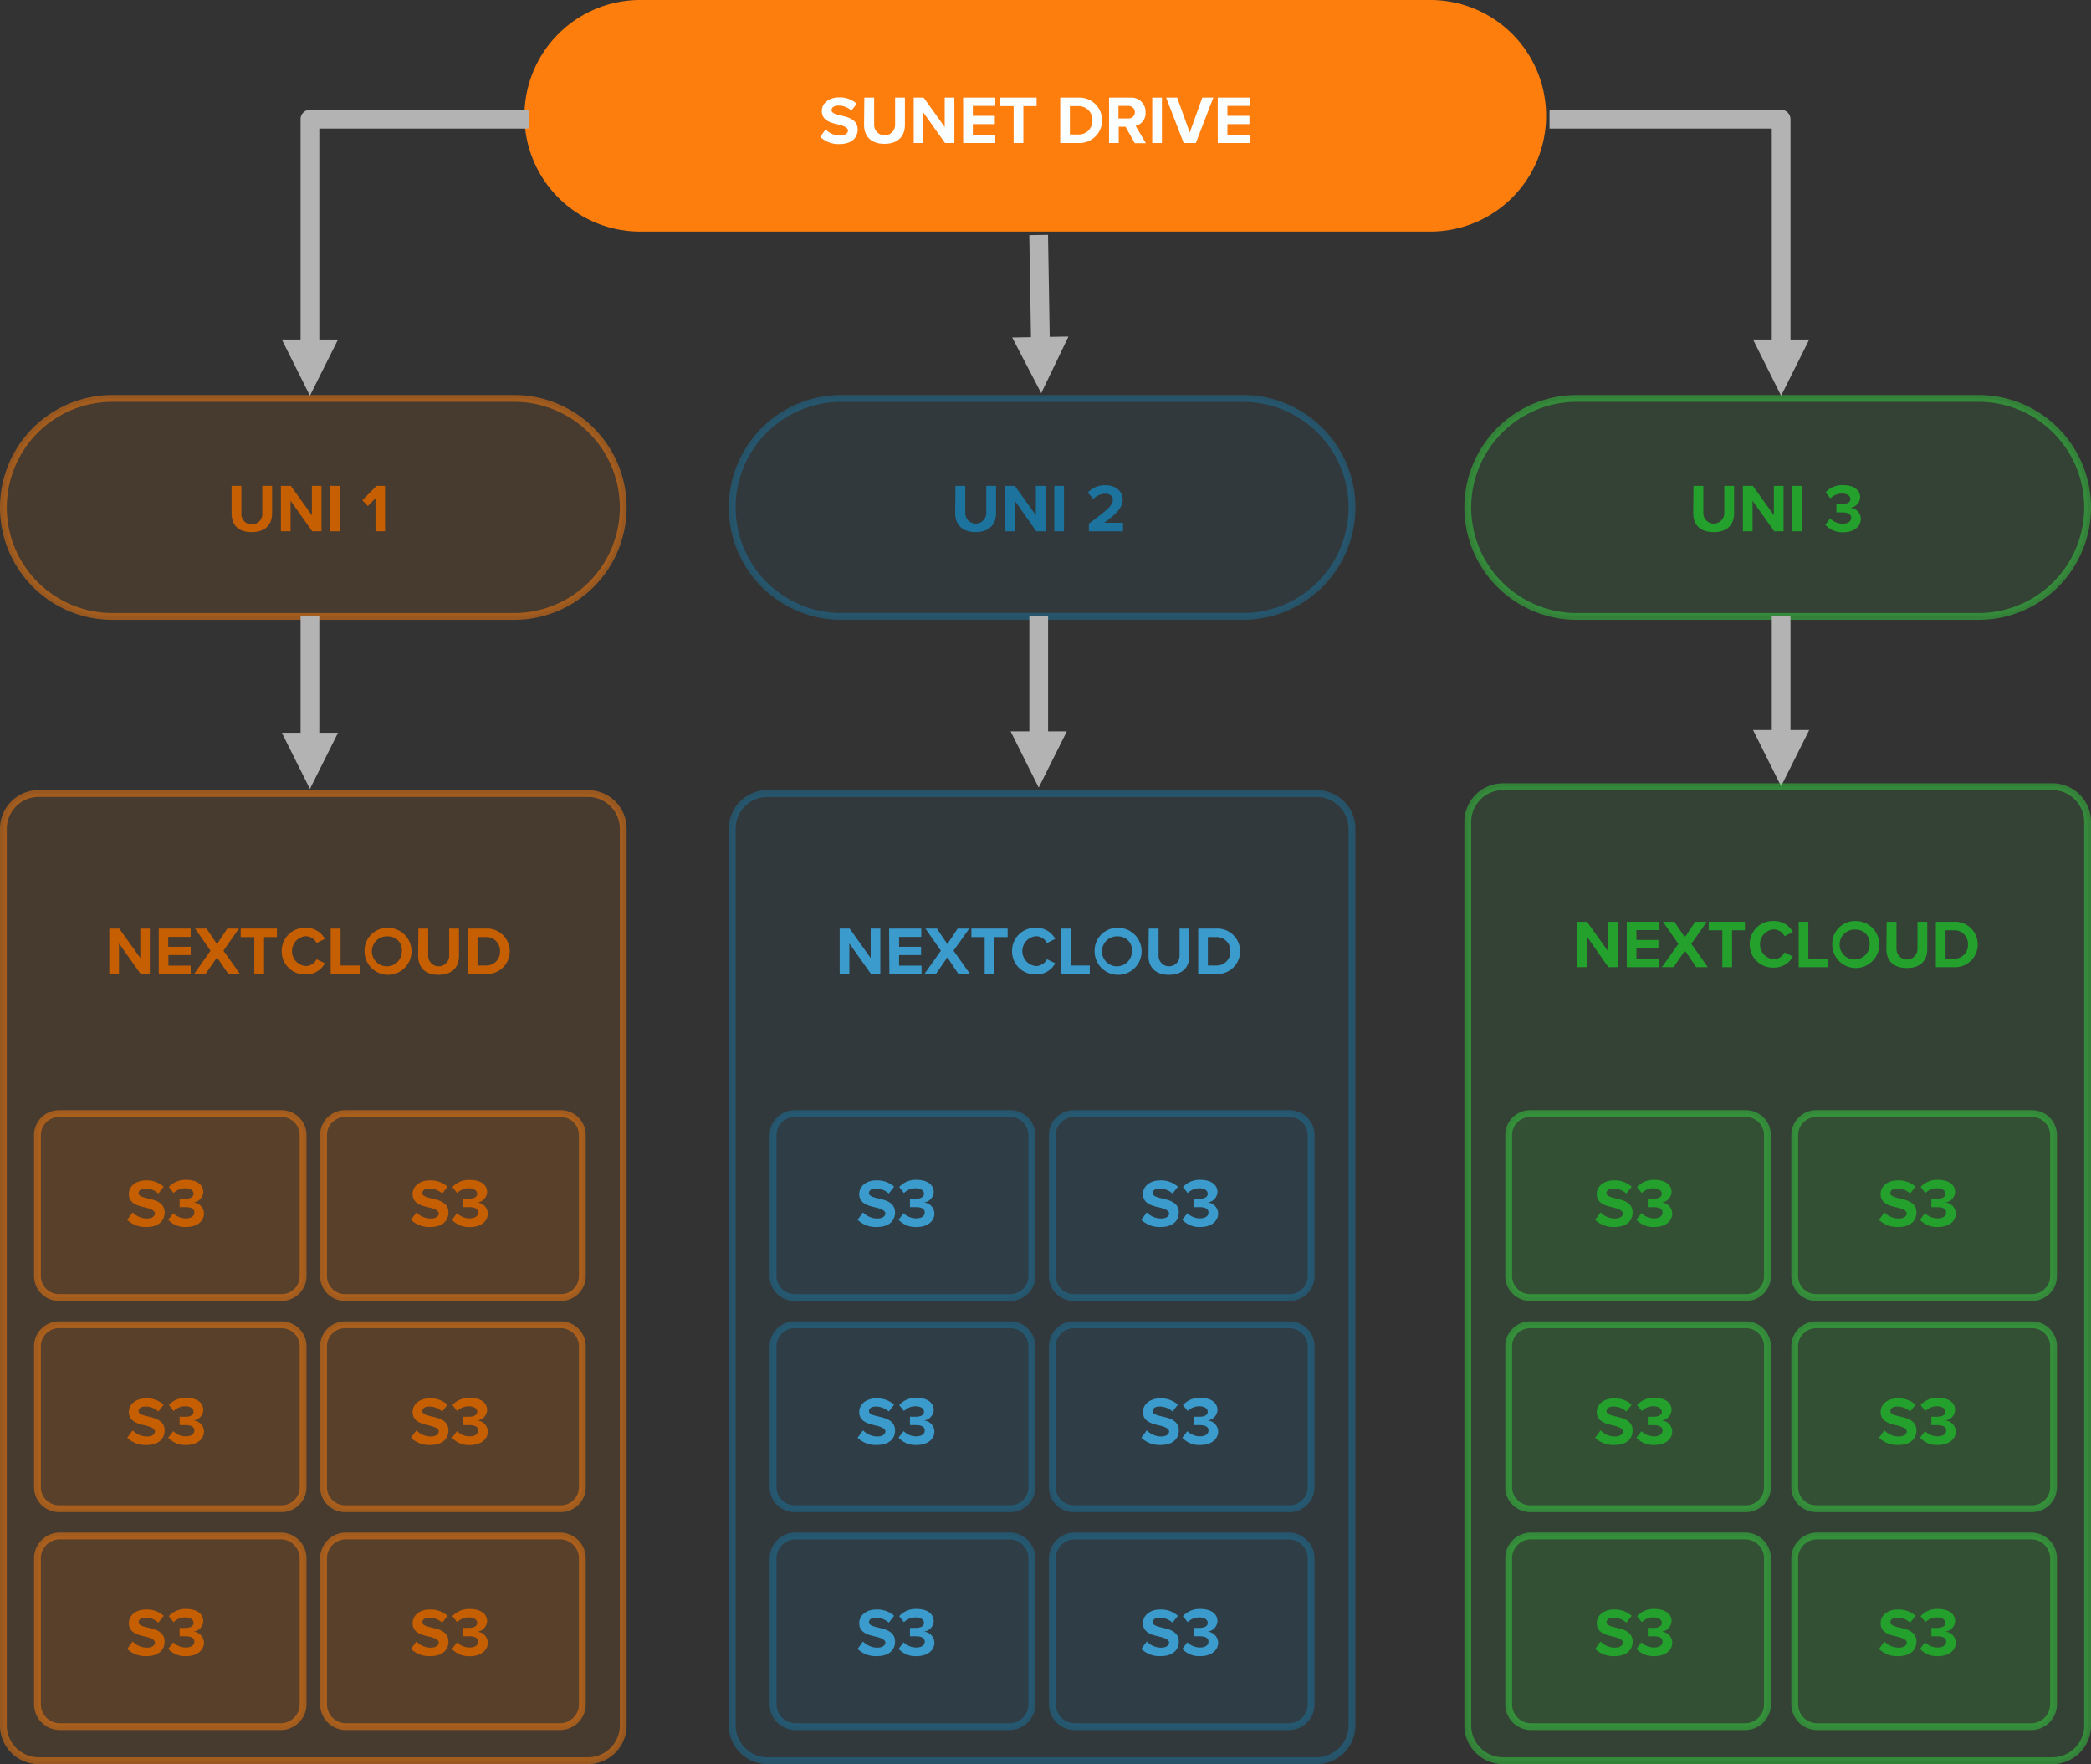 <svg xmlns="http://www.w3.org/2000/svg" viewBox="0 0 307 259"><rect x="0" y="0" width="307" height="259" fill="#333333" stroke="none"/><defs><style>.a{fill:#fd7e0d;}.b{fill:#fafefe;}.c{opacity:0.1;}.d{opacity:0.5;}.e{fill:#c65e02;}.f{fill:#1c739d;}.g{fill:#35d140;}.h{fill:#24a02d;}.i{fill:#b3b3b3;}.j{fill:#3b9bcc;}</style></defs><path class="a" d="M77,17A17,17,0,0,1,94,0H210a17,17,0,0,1,0,34H94A17,17,0,0,1,77,17Z"/><path class="b" d="M121.22,19a2.92,2.92,0,0,0,2.12.9c.78,0,1.16-.37,1.16-.75s-.58-.67-1.35-.85c-1.09-.25-2.49-.55-2.49-2,0-1.11,1-2,2.53-2a3.71,3.71,0,0,1,2.6.93l-.79,1a2.85,2.85,0,0,0-1.91-.73c-.64,0-1,.28-1,.68s.56.59,1.33.77c1.1.25,2.5.58,2.5,2.06,0,1.22-.87,2.14-2.67,2.14a3.84,3.84,0,0,1-2.83-1.06Z"/><path class="b" d="M126.9,14.33h1.44v4a1.54,1.54,0,1,0,3.08,0v-4h1.44v4c0,1.66-1,2.79-3,2.79s-3-1.14-3-2.78Z"/><path class="b" d="M135.57,16.52V21h-1.42V14.33h1.46l3.09,4.32V14.33h1.42V21h-1.37Z"/><path class="b" d="M141.41,14.33h4.72v1.22h-3.3V17h3.23v1.22h-3.23v1.55h3.3V21h-4.72Z"/><path class="b" d="M148.82,15.58h-1.95V14.33h5.32v1.25h-1.94V21h-1.43Z"/><path class="b" d="M155.66,14.33h2.63a3.34,3.34,0,1,1,0,6.67h-2.63Zm2.63,5.42a2,2,0,0,0,2.09-2.08,2,2,0,0,0-2.09-2.09h-1.21v4.17Z"/><path class="b" d="M165.25,18.61h-1V21h-1.42V14.33h3.12a2.08,2.08,0,0,1,2.24,2.15,1.91,1.91,0,0,1-1.46,2l1.5,2.54h-1.63Zm.45-3.06h-1.49v1.84h1.49a.92.92,0,1,0,0-1.84Z"/><path class="b" d="M169.17,14.33h1.42V21h-1.42Z"/><path class="b" d="M171.21,14.33h1.62l1.85,5.13,1.84-5.13h1.62L175.57,21h-1.78Z"/><path class="b" d="M178.79,14.33h4.72v1.22h-3.3V17h3.23v1.22h-3.23v1.55h3.3V21h-4.72Z"/><g class="c"><path class="a" d="M.5,74.5a16,16,0,0,1,16-16h59a16,16,0,0,1,16,16h0a16,16,0,0,1-16,16h-59a16,16,0,0,1-16-16Z"/></g><g class="d"><path class="a" d="M75.5,91h-59a16.5,16.5,0,0,1,0-33h59a16.5,16.5,0,0,1,0,33Zm-59-32a15.5,15.5,0,0,0,0,31h59a15.5,15.5,0,0,0,0-31Z"/></g><path class="e" d="M34,71.33h1.44v4a1.54,1.54,0,1,0,3.07,0v-4h1.44v4c0,1.66-.94,2.79-3,2.79S34,77,34,75.34Z"/><path class="e" d="M42.66,73.52V78H41.24V71.33H42.7l3.09,4.32V71.33H47.2V78H45.83Z"/><path class="e" d="M48.5,71.33h1.42V78H48.5Z"/><path class="e" d="M55.13,73.16,54,74.29l-.81-.85,2.1-2.11h1.24V78H55.13Z"/><g class="c"><path class="f" d="M107.5,74.5a16,16,0,0,1,16-16h59a16,16,0,0,1,16,16h0a16,16,0,0,1-16,16h-59a16,16,0,0,1-16-16Z"/></g><g class="d"><path class="f" d="M182.5,91h-59a16.5,16.5,0,0,1,0-33h59a16.5,16.5,0,0,1,0,33Zm-59-32a15.5,15.5,0,0,0,0,31h59a15.5,15.5,0,0,0,0-31Z"/></g><path class="f" d="M140.28,71.33h1.44v4a1.54,1.54,0,1,0,3.08,0v-4h1.44v4c0,1.66-1,2.79-3,2.79s-3-1.14-3-2.78Z"/><path class="f" d="M149,73.52V78h-1.42V71.33H149l3.09,4.32V71.33h1.42V78h-1.37Z"/><path class="f" d="M154.79,71.33h1.42V78h-1.42Z"/><path class="f" d="M159.86,76.88c2.73-2,3.53-2.7,3.53-3.52,0-.58-.53-.87-1.09-.87a2.38,2.38,0,0,0-1.78.77l-.81-.94a3.4,3.4,0,0,1,2.57-1.09c1.42,0,2.55.8,2.55,2.13,0,1.14-.94,2.13-2.73,3.39h2.78V78h-5Z"/><g class="c"><path class="g" d="M215.5,74.5a16,16,0,0,1,16-16h59a16,16,0,0,1,16,16h0a16,16,0,0,1-16,16h-59a16,16,0,0,1-16-16Z"/></g><g class="d"><path class="g" d="M290.5,91h-59a16.5,16.5,0,0,1,0-33h59a16.5,16.5,0,0,1,0,33Zm-59-32a15.5,15.5,0,0,0,0,31h59a15.5,15.5,0,0,0,0-31Z"/></g><path class="h" d="M248.64,71.33h1.44v4a1.54,1.54,0,1,0,3.08,0v-4h1.44v4c0,1.66-.95,2.79-3,2.79s-3-1.14-3-2.78Z"/><path class="h" d="M257.31,73.52V78h-1.42V71.33h1.46l3.09,4.32V71.33h1.42V78h-1.37Z"/><path class="h" d="M263.15,71.33h1.42V78h-1.42Z"/><path class="h" d="M268.69,76.12a2.66,2.66,0,0,0,1.84.76c.81,0,1.26-.35,1.26-.86s-.41-.79-1.34-.79h-.83V74h.83c.74,0,1.23-.24,1.23-.74s-.54-.8-1.24-.8a2.43,2.43,0,0,0-1.7.7l-.7-.88a3.28,3.28,0,0,1,2.55-1.06c1.56,0,2.52.7,2.52,1.81a1.64,1.64,0,0,1-1.46,1.52,1.67,1.67,0,0,1,1.56,1.6c0,1.15-1,2-2.63,2A3.33,3.33,0,0,1,268,77.05Z"/><path class="i" d="M156.87,49.41l-4,8.32-4.26-8.18Zm-3-14.93.27,16.35-2.75.05-.27-16.36Z"/><path class="i" d="M41.38,49.85,45.5,58.1l4.13-8.25ZM77.67,16.12H45.5a1.37,1.37,0,0,0-1.37,1.38V51.23h2.75V17.5L45.5,18.88H77.67Z"/><path class="i" d="M265.63,49.85,261.5,58.1l-4.12-8.25ZM227.5,16.12h34a1.38,1.38,0,0,1,1.38,1.38V51.23h-2.75V17.5l1.37,1.38h-34Z"/><path class="i" d="M49.63,107.58l-4.13,8.25-4.12-8.25ZM46.88,90.5V109H44.13V90.5Z"/><path class="i" d="M156.63,107.38l-4.13,8.25-4.12-8.25ZM153.88,90.5v18.25h-2.75V90.5Z"/><path class="i" d="M265.63,107.18l-4.13,8.25-4.12-8.25ZM262.88,90.5v18h-2.75v-18Z"/><g class="c"><rect class="f" x="107.5" y="116.5" width="91" height="142" rx="5.17"/></g><g class="d"><path class="f" d="M193.33,259H112.67a5.67,5.67,0,0,1-5.67-5.67V121.67a5.67,5.67,0,0,1,5.67-5.67h80.66a5.67,5.67,0,0,1,5.67,5.67V253.33A5.67,5.67,0,0,1,193.33,259ZM112.67,117a4.68,4.68,0,0,0-4.67,4.67V253.33a4.68,4.68,0,0,0,4.67,4.67h80.66a4.68,4.68,0,0,0,4.67-4.67V121.67a4.68,4.68,0,0,0-4.67-4.67Z"/></g><path class="j" d="M124.7,138.52V143h-1.42v-6.67h1.46l3.09,4.32v-4.32h1.42V143h-1.37Z"/><path class="j" d="M130.54,136.33h4.72v1.22H132V139h3.23v1.22H132v1.55h3.3V143h-4.72Z"/><path class="j" d="M139.09,140.56,137.41,143h-1.69l2.42-3.42-2.27-3.25h1.69l1.53,2.28,1.51-2.28h1.71L140,139.57l2.42,3.43h-1.7Z"/><path class="j" d="M144.57,137.58h-1.95v-1.25h5.32v1.25H146V143h-1.43Z"/><path class="j" d="M148.59,139.67a3.38,3.38,0,0,1,3.5-3.45,3.08,3.08,0,0,1,2.84,1.63l-1.22.6a1.83,1.83,0,0,0-1.62-1,2.2,2.2,0,0,0,0,4.38,1.81,1.81,0,0,0,1.62-1l1.22.59a3.1,3.1,0,0,1-2.84,1.64A3.38,3.38,0,0,1,148.59,139.67Z"/><path class="j" d="M155.78,136.33h1.42v5.42H160V143h-4.24Z"/><path class="j" d="M164.19,136.22a3.45,3.45,0,1,1-3.48,3.45A3.35,3.35,0,0,1,164.19,136.22Zm0,1.26a2.2,2.2,0,1,0,2,2.19A2,2,0,0,0,164.19,137.48Z"/><path class="j" d="M168.66,136.33h1.44v4a1.54,1.54,0,1,0,3.08,0v-4h1.44v4c0,1.66-1,2.79-3,2.79s-3-1.14-3-2.78Z"/><path class="j" d="M175.92,136.33h2.63a3.34,3.34,0,1,1,0,6.67h-2.63Zm2.63,5.42a2,2,0,0,0,2.09-2.08,2,2,0,0,0-2.09-2.09h-1.21v4.17Z"/><g class="c"><rect class="f" x="113.5" y="163.5" width="38" height="27" rx="3.16"/></g><g class="d"><path class="f" d="M148.34,191H116.66a3.66,3.66,0,0,1-3.66-3.66V166.66a3.66,3.66,0,0,1,3.66-3.66h31.68a3.66,3.66,0,0,1,3.66,3.66v20.68A3.66,3.66,0,0,1,148.34,191Zm-31.68-27a2.66,2.66,0,0,0-2.66,2.66v20.68a2.66,2.66,0,0,0,2.66,2.66h31.68a2.66,2.66,0,0,0,2.66-2.66V166.66a2.66,2.66,0,0,0-2.66-2.66Z"/></g><path class="j" d="M126.71,178a2.92,2.92,0,0,0,2.12.9c.78,0,1.16-.37,1.16-.75s-.58-.67-1.35-.85c-1.09-.25-2.49-.55-2.49-2,0-1.11,1-2,2.53-2a3.71,3.71,0,0,1,2.6.93l-.79,1a2.85,2.85,0,0,0-1.91-.73c-.64,0-1,.28-1,.68s.56.59,1.33.77c1.1.25,2.5.58,2.5,2.06,0,1.22-.87,2.14-2.67,2.14a3.84,3.84,0,0,1-2.83-1.06Z"/><path class="j" d="M132.67,178.12a2.66,2.66,0,0,0,1.84.76c.81,0,1.26-.35,1.26-.86s-.41-.79-1.34-.79h-.83V176h.83c.74,0,1.23-.24,1.23-.74s-.54-.8-1.24-.8a2.43,2.43,0,0,0-1.7.7l-.7-.88a3.28,3.28,0,0,1,2.55-1.06c1.56,0,2.52.7,2.52,1.81a1.64,1.64,0,0,1-1.46,1.52,1.67,1.67,0,0,1,1.56,1.6c0,1.15-1,2-2.63,2a3.33,3.33,0,0,1-2.63-1.07Z"/><g class="c"><rect class="f" x="113.5" y="194.5" width="38" height="27" rx="3.16"/></g><g class="d"><path class="f" d="M148.34,222H116.66a3.66,3.66,0,0,1-3.66-3.66V197.66a3.66,3.66,0,0,1,3.66-3.66h31.68a3.66,3.66,0,0,1,3.66,3.66v20.68A3.66,3.66,0,0,1,148.34,222Zm-31.68-27a2.66,2.66,0,0,0-2.66,2.66v20.68a2.66,2.66,0,0,0,2.66,2.66h31.68a2.66,2.66,0,0,0,2.66-2.66V197.66a2.66,2.66,0,0,0-2.66-2.66Z"/></g><path class="j" d="M126.71,210a2.92,2.92,0,0,0,2.12.9c.78,0,1.16-.37,1.16-.75s-.58-.67-1.35-.85c-1.09-.25-2.49-.55-2.49-2,0-1.11,1-2,2.53-2a3.71,3.71,0,0,1,2.6.93l-.79,1a2.85,2.85,0,0,0-1.91-.73c-.64,0-1,.28-1,.68s.56.59,1.33.77c1.1.25,2.5.58,2.5,2.06,0,1.22-.87,2.14-2.67,2.14a3.84,3.84,0,0,1-2.83-1.06Z"/><path class="j" d="M132.67,210.12a2.66,2.66,0,0,0,1.84.76c.81,0,1.26-.35,1.26-.86s-.41-.79-1.34-.79h-.83V208h.83c.74,0,1.23-.24,1.23-.74s-.54-.8-1.24-.8a2.43,2.43,0,0,0-1.7.7l-.7-.88a3.28,3.28,0,0,1,2.55-1.06c1.56,0,2.52.7,2.52,1.81a1.64,1.64,0,0,1-1.46,1.52,1.67,1.67,0,0,1,1.56,1.6c0,1.15-1,2-2.63,2a3.33,3.33,0,0,1-2.63-1.07Z"/><g class="c"><rect class="f" x="113.5" y="225.5" width="38" height="28" rx="3.28"/></g><g class="d"><path class="f" d="M148.22,254H116.78a3.79,3.79,0,0,1-3.78-3.78V228.78a3.79,3.79,0,0,1,3.78-3.78h31.44a3.79,3.79,0,0,1,3.78,3.78v21.44A3.79,3.79,0,0,1,148.22,254Zm-31.44-28a2.79,2.79,0,0,0-2.78,2.78v21.44a2.79,2.79,0,0,0,2.78,2.78h31.44a2.79,2.79,0,0,0,2.78-2.78V228.78a2.79,2.79,0,0,0-2.78-2.78Z"/></g><path class="j" d="M126.71,241a2.92,2.92,0,0,0,2.12.9c.78,0,1.16-.37,1.16-.75s-.58-.67-1.35-.85c-1.09-.25-2.49-.55-2.49-2,0-1.11,1-2,2.53-2a3.71,3.71,0,0,1,2.6.93l-.79,1a2.85,2.85,0,0,0-1.91-.73c-.64,0-1,.28-1,.68s.56.59,1.33.77c1.1.25,2.5.58,2.5,2.06,0,1.22-.87,2.14-2.67,2.14a3.84,3.84,0,0,1-2.83-1.06Z"/><path class="j" d="M132.67,241.12a2.66,2.66,0,0,0,1.84.76c.81,0,1.26-.35,1.26-.86s-.41-.79-1.34-.79h-.83V239h.83c.74,0,1.23-.24,1.23-.74s-.54-.8-1.24-.8a2.43,2.43,0,0,0-1.7.7l-.7-.88a3.28,3.28,0,0,1,2.55-1.06c1.56,0,2.52.7,2.52,1.81a1.64,1.64,0,0,1-1.46,1.52,1.67,1.67,0,0,1,1.56,1.6c0,1.15-1,2-2.63,2a3.33,3.33,0,0,1-2.63-1.07Z"/><g class="c"><rect class="f" x="154.5" y="163.5" width="38" height="27" rx="3.16"/></g><g class="d"><path class="f" d="M189.34,191H157.66a3.66,3.66,0,0,1-3.66-3.66V166.66a3.66,3.66,0,0,1,3.66-3.66h31.68a3.66,3.66,0,0,1,3.66,3.66v20.68A3.66,3.66,0,0,1,189.34,191Zm-31.68-27a2.66,2.66,0,0,0-2.66,2.66v20.68a2.66,2.66,0,0,0,2.66,2.66h31.68a2.66,2.66,0,0,0,2.66-2.66V166.66a2.66,2.66,0,0,0-2.66-2.66Z"/></g><path class="j" d="M168.37,178a2.92,2.92,0,0,0,2.12.9c.78,0,1.16-.37,1.16-.75s-.58-.67-1.35-.85c-1.09-.25-2.49-.55-2.49-2,0-1.11,1-2,2.53-2a3.71,3.71,0,0,1,2.6.93l-.79,1a2.85,2.85,0,0,0-1.91-.73c-.64,0-1,.28-1,.68s.56.59,1.33.77c1.1.25,2.5.58,2.5,2.06,0,1.22-.87,2.14-2.67,2.14a3.84,3.84,0,0,1-2.83-1.06Z"/><path class="j" d="M174.33,178.12a2.66,2.66,0,0,0,1.84.76c.81,0,1.26-.35,1.26-.86s-.41-.79-1.34-.79h-.83V176h.83c.74,0,1.23-.24,1.23-.74s-.54-.8-1.24-.8a2.43,2.43,0,0,0-1.7.7l-.7-.88a3.28,3.28,0,0,1,2.55-1.06c1.56,0,2.52.7,2.52,1.81a1.64,1.64,0,0,1-1.46,1.52,1.67,1.67,0,0,1,1.56,1.6c0,1.15-1,2-2.63,2a3.33,3.33,0,0,1-2.63-1.07Z"/><g class="c"><rect class="f" x="154.5" y="194.5" width="38" height="27" rx="3.16"/></g><g class="d"><path class="f" d="M189.34,222H157.66a3.66,3.66,0,0,1-3.66-3.66V197.66a3.66,3.66,0,0,1,3.66-3.66h31.68a3.66,3.66,0,0,1,3.66,3.66v20.68A3.66,3.66,0,0,1,189.34,222Zm-31.68-27a2.66,2.66,0,0,0-2.66,2.66v20.68a2.66,2.66,0,0,0,2.66,2.66h31.68a2.66,2.66,0,0,0,2.66-2.66V197.66a2.66,2.66,0,0,0-2.66-2.66Z"/></g><path class="j" d="M168.37,210a2.92,2.92,0,0,0,2.12.9c.78,0,1.16-.37,1.16-.75s-.58-.67-1.35-.85c-1.09-.25-2.49-.55-2.49-2,0-1.11,1-2,2.53-2a3.71,3.71,0,0,1,2.6.93l-.79,1a2.85,2.85,0,0,0-1.91-.73c-.64,0-1,.28-1,.68s.56.59,1.33.77c1.1.25,2.5.58,2.5,2.06,0,1.22-.87,2.14-2.67,2.14a3.84,3.84,0,0,1-2.83-1.06Z"/><path class="j" d="M174.33,210.12a2.66,2.66,0,0,0,1.84.76c.81,0,1.26-.35,1.26-.86s-.41-.79-1.34-.79h-.83V208h.83c.74,0,1.23-.24,1.23-.74s-.54-.8-1.24-.8a2.43,2.43,0,0,0-1.7.7l-.7-.88a3.28,3.28,0,0,1,2.55-1.06c1.56,0,2.52.7,2.52,1.81a1.64,1.64,0,0,1-1.46,1.52,1.67,1.67,0,0,1,1.56,1.6c0,1.15-1,2-2.63,2a3.33,3.33,0,0,1-2.63-1.07Z"/><g class="c"><rect class="f" x="154.5" y="225.5" width="38" height="28" rx="3.28"/></g><g class="d"><path class="f" d="M189.22,254H157.78a3.79,3.79,0,0,1-3.78-3.78V228.78a3.79,3.79,0,0,1,3.78-3.78h31.44a3.79,3.79,0,0,1,3.78,3.78v21.44A3.79,3.79,0,0,1,189.22,254Zm-31.44-28a2.79,2.79,0,0,0-2.78,2.78v21.44a2.79,2.79,0,0,0,2.78,2.78h31.44a2.79,2.79,0,0,0,2.78-2.78V228.78a2.79,2.79,0,0,0-2.78-2.78Z"/></g><path class="j" d="M168.37,241a2.92,2.92,0,0,0,2.12.9c.78,0,1.16-.37,1.16-.75s-.58-.67-1.35-.85c-1.09-.25-2.49-.55-2.49-2,0-1.11,1-2,2.53-2a3.71,3.71,0,0,1,2.6.93l-.79,1a2.85,2.85,0,0,0-1.91-.73c-.64,0-1,.28-1,.68s.56.59,1.33.77c1.1.25,2.5.58,2.5,2.06,0,1.22-.87,2.14-2.67,2.14a3.84,3.84,0,0,1-2.83-1.06Z"/><path class="j" d="M174.33,241.12a2.66,2.66,0,0,0,1.84.76c.81,0,1.26-.35,1.26-.86s-.41-.79-1.34-.79h-.83V239h.83c.74,0,1.23-.24,1.23-.74s-.54-.8-1.24-.8a2.43,2.43,0,0,0-1.7.7l-.7-.88a3.28,3.28,0,0,1,2.55-1.06c1.56,0,2.52.7,2.52,1.81a1.64,1.64,0,0,1-1.46,1.52,1.67,1.67,0,0,1,1.56,1.6c0,1.15-1,2-2.63,2a3.33,3.33,0,0,1-2.63-1.07Z"/><g class="c"><rect class="g" x="215.5" y="115.5" width="91" height="143" rx="5.17"/></g><g class="d"><path class="g" d="M301.33,259H220.67a5.67,5.67,0,0,1-5.67-5.67V120.67a5.67,5.67,0,0,1,5.67-5.67h80.66a5.67,5.67,0,0,1,5.67,5.67V253.33A5.67,5.67,0,0,1,301.33,259ZM220.67,116a4.68,4.68,0,0,0-4.67,4.67V253.33a4.68,4.68,0,0,0,4.67,4.67h80.66a4.68,4.68,0,0,0,4.67-4.67V120.67a4.68,4.68,0,0,0-4.67-4.67Z"/></g><path class="h" d="M233,137.52V142h-1.42v-6.67H233l3.09,4.32v-4.32h1.42V142h-1.37Z"/><path class="h" d="M238.84,135.33h4.72v1.22h-3.3V138h3.23v1.22h-3.23v1.55h3.3V142h-4.72Z"/><path class="h" d="M247.39,139.56,245.71,142H244l2.42-3.42-2.27-3.25h1.69l1.53,2.28,1.51-2.28h1.71l-2.27,3.24,2.42,3.43h-1.7Z"/><path class="h" d="M252.87,136.58h-2v-1.25h5.32v1.25H254.3V142h-1.43Z"/><path class="h" d="M256.89,138.67a3.38,3.38,0,0,1,3.5-3.45,3.08,3.08,0,0,1,2.84,1.63l-1.22.6a1.83,1.83,0,0,0-1.62-1,2.2,2.2,0,0,0,0,4.38,1.81,1.81,0,0,0,1.62-1l1.22.59a3.1,3.1,0,0,1-2.84,1.64A3.38,3.38,0,0,1,256.89,138.67Z"/><path class="h" d="M264.08,135.33h1.42v5.42h2.82V142h-4.24Z"/><path class="h" d="M272.49,135.22a3.45,3.45,0,1,1-3.48,3.45A3.35,3.35,0,0,1,272.49,135.22Zm0,1.26a2.2,2.2,0,1,0,2,2.19A2,2,0,0,0,272.49,136.48Z"/><path class="h" d="M277,135.33h1.44v4a1.54,1.54,0,1,0,3.08,0v-4h1.44v4c0,1.66-.95,2.79-3,2.79s-3-1.14-3-2.78Z"/><path class="h" d="M284.22,135.33h2.63a3.34,3.34,0,1,1,0,6.67h-2.63Zm2.63,5.42a2,2,0,0,0,2.09-2.08,2,2,0,0,0-2.09-2.09h-1.21v4.17Z"/><g class="c"><rect class="g" x="221.5" y="163.5" width="38" height="27" rx="3.16"/></g><g class="d"><path class="g" d="M256.34,191H224.66a3.66,3.66,0,0,1-3.66-3.66V166.66a3.66,3.66,0,0,1,3.66-3.66h31.68a3.66,3.66,0,0,1,3.66,3.66v20.68A3.66,3.66,0,0,1,256.34,191Zm-31.68-27a2.66,2.66,0,0,0-2.66,2.66v20.68a2.66,2.66,0,0,0,2.66,2.66h31.68a2.66,2.66,0,0,0,2.66-2.66V166.66a2.66,2.66,0,0,0-2.66-2.66Z"/></g><path class="h" d="M235,178a2.92,2.92,0,0,0,2.12.9c.78,0,1.16-.37,1.16-.75s-.58-.67-1.35-.85c-1.09-.25-2.49-.55-2.49-2,0-1.11,1-2,2.53-2a3.71,3.71,0,0,1,2.6.93l-.79,1a2.85,2.85,0,0,0-1.91-.73c-.64,0-1,.28-1,.68s.56.59,1.33.77c1.1.25,2.5.58,2.5,2.06,0,1.22-.87,2.14-2.67,2.14a3.84,3.84,0,0,1-2.83-1.06Z"/><path class="h" d="M241,178.12a2.66,2.66,0,0,0,1.84.76c.81,0,1.26-.35,1.26-.86s-.41-.79-1.34-.79h-.83V176h.83c.74,0,1.23-.24,1.23-.74s-.54-.8-1.24-.8a2.43,2.43,0,0,0-1.7.7l-.7-.88a3.28,3.28,0,0,1,2.55-1.06c1.56,0,2.52.7,2.52,1.81a1.64,1.64,0,0,1-1.46,1.52,1.67,1.67,0,0,1,1.56,1.6c0,1.15-1,2-2.63,2a3.33,3.33,0,0,1-2.63-1.07Z"/><g class="c"><rect class="g" x="221.5" y="194.5" width="38" height="27" rx="3.16"/></g><g class="d"><path class="g" d="M256.34,222H224.66a3.66,3.66,0,0,1-3.66-3.66V197.66a3.66,3.66,0,0,1,3.66-3.66h31.68a3.66,3.66,0,0,1,3.66,3.66v20.68A3.66,3.66,0,0,1,256.34,222Zm-31.68-27a2.66,2.66,0,0,0-2.66,2.66v20.68a2.66,2.66,0,0,0,2.66,2.66h31.68a2.66,2.66,0,0,0,2.66-2.66V197.66a2.66,2.66,0,0,0-2.66-2.66Z"/></g><path class="h" d="M235,210a2.92,2.92,0,0,0,2.12.9c.78,0,1.16-.37,1.16-.75s-.58-.67-1.35-.85c-1.09-.25-2.49-.55-2.49-2,0-1.11,1-2,2.53-2a3.71,3.71,0,0,1,2.6.93l-.79,1a2.85,2.85,0,0,0-1.91-.73c-.64,0-1,.28-1,.68s.56.59,1.33.77c1.1.25,2.5.58,2.5,2.06,0,1.22-.87,2.14-2.67,2.14a3.84,3.84,0,0,1-2.83-1.06Z"/><path class="h" d="M241,210.12a2.66,2.66,0,0,0,1.84.76c.81,0,1.26-.35,1.26-.86s-.41-.79-1.34-.79h-.83V208h.83c.74,0,1.23-.24,1.23-.74s-.54-.8-1.24-.8a2.43,2.43,0,0,0-1.7.7l-.7-.88a3.28,3.28,0,0,1,2.55-1.06c1.56,0,2.52.7,2.52,1.81a1.64,1.64,0,0,1-1.46,1.52,1.67,1.67,0,0,1,1.56,1.6c0,1.15-1,2-2.63,2a3.33,3.33,0,0,1-2.63-1.07Z"/><g class="c"><rect class="g" x="221.5" y="225.5" width="38" height="28" rx="3.28"/></g><g class="d"><path class="g" d="M256.22,254H224.78a3.79,3.79,0,0,1-3.78-3.78V228.78a3.79,3.79,0,0,1,3.78-3.78h31.44a3.79,3.79,0,0,1,3.78,3.78v21.44A3.79,3.79,0,0,1,256.22,254Zm-31.44-28a2.79,2.79,0,0,0-2.78,2.78v21.44a2.79,2.79,0,0,0,2.78,2.78h31.44a2.79,2.79,0,0,0,2.78-2.78V228.78a2.79,2.79,0,0,0-2.78-2.78Z"/></g><path class="h" d="M235,241a2.92,2.92,0,0,0,2.12.9c.78,0,1.16-.37,1.16-.75s-.58-.67-1.35-.85c-1.09-.25-2.49-.55-2.49-2,0-1.11,1-2,2.53-2a3.71,3.71,0,0,1,2.6.93l-.79,1a2.85,2.85,0,0,0-1.91-.73c-.64,0-1,.28-1,.68s.56.59,1.33.77c1.1.25,2.5.58,2.5,2.06,0,1.22-.87,2.14-2.67,2.14a3.84,3.84,0,0,1-2.83-1.06Z"/><path class="h" d="M241,241.12a2.66,2.66,0,0,0,1.84.76c.81,0,1.26-.35,1.26-.86s-.41-.79-1.34-.79h-.83V239h.83c.74,0,1.23-.24,1.23-.74s-.54-.8-1.24-.8a2.43,2.43,0,0,0-1.7.7l-.7-.88a3.28,3.28,0,0,1,2.55-1.06c1.56,0,2.52.7,2.52,1.81a1.64,1.64,0,0,1-1.46,1.52,1.67,1.67,0,0,1,1.56,1.6c0,1.15-1,2-2.63,2a3.33,3.33,0,0,1-2.63-1.07Z"/><g class="c"><rect class="g" x="263.5" y="163.5" width="38" height="27" rx="3.16"/></g><g class="d"><path class="g" d="M298.34,191H266.66a3.66,3.66,0,0,1-3.66-3.66V166.66a3.66,3.66,0,0,1,3.66-3.66h31.68a3.66,3.66,0,0,1,3.66,3.66v20.68A3.66,3.66,0,0,1,298.34,191Zm-31.68-27a2.66,2.66,0,0,0-2.66,2.66v20.68a2.66,2.66,0,0,0,2.66,2.66h31.68a2.66,2.66,0,0,0,2.66-2.66V166.66a2.66,2.66,0,0,0-2.66-2.66Z"/></g><path class="h" d="M276.67,178a2.92,2.92,0,0,0,2.12.9c.78,0,1.16-.37,1.16-.75s-.58-.67-1.35-.85c-1.09-.25-2.49-.55-2.49-2,0-1.11,1-2,2.53-2a3.71,3.71,0,0,1,2.6.93l-.79,1a2.85,2.85,0,0,0-1.91-.73c-.64,0-1,.28-1,.68s.56.59,1.33.77c1.1.25,2.5.58,2.5,2.06,0,1.22-.87,2.14-2.67,2.14a3.84,3.84,0,0,1-2.83-1.06Z"/><path class="h" d="M282.63,178.12a2.66,2.66,0,0,0,1.84.76c.81,0,1.26-.35,1.26-.86s-.41-.79-1.34-.79h-.83V176h.83c.74,0,1.23-.24,1.23-.74s-.54-.8-1.24-.8a2.43,2.43,0,0,0-1.7.7l-.7-.88a3.28,3.28,0,0,1,2.55-1.06c1.56,0,2.52.7,2.52,1.81a1.64,1.64,0,0,1-1.46,1.52,1.67,1.67,0,0,1,1.56,1.6c0,1.15-1,2-2.63,2a3.33,3.33,0,0,1-2.63-1.07Z"/><g class="c"><rect class="g" x="263.5" y="194.5" width="38" height="27" rx="3.16"/></g><g class="d"><path class="g" d="M298.34,222H266.66a3.66,3.66,0,0,1-3.66-3.66V197.66a3.66,3.66,0,0,1,3.66-3.66h31.68a3.66,3.66,0,0,1,3.66,3.66v20.68A3.66,3.66,0,0,1,298.34,222Zm-31.68-27a2.66,2.66,0,0,0-2.66,2.66v20.68a2.66,2.66,0,0,0,2.66,2.66h31.68a2.66,2.66,0,0,0,2.66-2.66V197.66a2.66,2.66,0,0,0-2.66-2.66Z"/></g><path class="h" d="M276.67,210a2.92,2.92,0,0,0,2.12.9c.78,0,1.16-.37,1.16-.75s-.58-.67-1.35-.85c-1.09-.25-2.49-.55-2.49-2,0-1.11,1-2,2.53-2a3.71,3.71,0,0,1,2.6.93l-.79,1a2.85,2.85,0,0,0-1.91-.73c-.64,0-1,.28-1,.68s.56.59,1.33.77c1.1.25,2.5.58,2.5,2.06,0,1.22-.87,2.14-2.67,2.14a3.84,3.84,0,0,1-2.83-1.06Z"/><path class="h" d="M282.63,210.12a2.66,2.66,0,0,0,1.84.76c.81,0,1.26-.35,1.26-.86s-.41-.79-1.34-.79h-.83V208h.83c.74,0,1.23-.24,1.23-.74s-.54-.8-1.24-.8a2.43,2.43,0,0,0-1.7.7l-.7-.88a3.28,3.28,0,0,1,2.55-1.06c1.56,0,2.52.7,2.52,1.81a1.64,1.64,0,0,1-1.46,1.52,1.67,1.67,0,0,1,1.56,1.6c0,1.15-1,2-2.63,2a3.33,3.33,0,0,1-2.63-1.07Z"/><g class="c"><rect class="g" x="263.5" y="225.5" width="38" height="28" rx="3.28"/></g><g class="d"><path class="g" d="M298.22,254H266.78a3.79,3.79,0,0,1-3.78-3.78V228.78a3.79,3.79,0,0,1,3.78-3.78h31.44a3.79,3.79,0,0,1,3.78,3.78v21.44A3.79,3.79,0,0,1,298.22,254Zm-31.44-28a2.79,2.79,0,0,0-2.78,2.78v21.44a2.79,2.79,0,0,0,2.78,2.78h31.44a2.79,2.79,0,0,0,2.78-2.78V228.78a2.79,2.79,0,0,0-2.78-2.78Z"/></g><path class="h" d="M276.67,241a2.92,2.92,0,0,0,2.12.9c.78,0,1.16-.37,1.16-.75s-.58-.67-1.35-.85c-1.09-.25-2.49-.55-2.49-2,0-1.11,1-2,2.53-2a3.71,3.71,0,0,1,2.6.93l-.79,1a2.85,2.85,0,0,0-1.91-.73c-.64,0-1,.28-1,.68s.56.59,1.33.77c1.1.25,2.5.58,2.5,2.06,0,1.22-.87,2.14-2.67,2.14a3.84,3.84,0,0,1-2.83-1.06Z"/><path class="h" d="M282.63,241.12a2.66,2.66,0,0,0,1.84.76c.81,0,1.26-.35,1.26-.86s-.41-.79-1.34-.79h-.83V239h.83c.74,0,1.23-.24,1.23-.74s-.54-.8-1.24-.8a2.43,2.43,0,0,0-1.7.7l-.7-.88a3.28,3.28,0,0,1,2.55-1.06c1.56,0,2.52.7,2.52,1.81a1.64,1.64,0,0,1-1.46,1.52,1.67,1.67,0,0,1,1.56,1.6c0,1.15-1,2-2.63,2a3.33,3.33,0,0,1-2.63-1.07Z"/><g class="c"><rect class="a" x="0.5" y="116.5" width="91" height="142" rx="5.17"/></g><g class="d"><path class="a" d="M86.33,259H5.67A5.67,5.67,0,0,1,0,253.33V121.67A5.67,5.67,0,0,1,5.67,116H86.33A5.67,5.67,0,0,1,92,121.67V253.33A5.67,5.67,0,0,1,86.33,259ZM5.67,117A4.68,4.68,0,0,0,1,121.67V253.33A4.68,4.68,0,0,0,5.67,258H86.33A4.68,4.68,0,0,0,91,253.33V121.67A4.68,4.68,0,0,0,86.33,117Z"/></g><path class="e" d="M17.47,138.52V143H16.05v-6.67h1.46l3.09,4.32v-4.32H22V143H20.65Z"/><path class="e" d="M23.31,136.33H28v1.22h-3.3V139H28v1.22H24.73v1.55H28V143H23.31Z"/><path class="e" d="M31.86,140.56,30.18,143H28.49l2.42-3.42-2.27-3.25h1.69l1.53,2.28,1.51-2.28h1.71l-2.27,3.24L35.23,143h-1.7Z"/><path class="e" d="M37.34,137.58h-2v-1.25h5.32v1.25H38.77V143H37.34Z"/><path class="e" d="M41.36,139.67a3.38,3.38,0,0,1,3.5-3.45,3.08,3.08,0,0,1,2.84,1.63l-1.22.6a1.83,1.83,0,0,0-1.62-1,2.2,2.2,0,0,0,0,4.38,1.81,1.81,0,0,0,1.62-1l1.22.59a3.1,3.1,0,0,1-2.84,1.64A3.38,3.38,0,0,1,41.36,139.67Z"/><path class="e" d="M48.55,136.33H50v5.42h2.82V143H48.55Z"/><path class="e" d="M57,136.22a3.45,3.45,0,1,1-3.48,3.45A3.35,3.35,0,0,1,57,136.22Zm0,1.26a2.2,2.2,0,1,0,2,2.19A2,2,0,0,0,57,137.48Z"/><path class="e" d="M61.43,136.33h1.44v4a1.54,1.54,0,1,0,3.08,0v-4h1.44v4c0,1.66-1,2.79-3,2.79s-3-1.14-3-2.78Z"/><path class="e" d="M68.69,136.33h2.63a3.34,3.34,0,1,1,0,6.67H68.69Zm2.63,5.42a2,2,0,0,0,2.09-2.08,2,2,0,0,0-2.09-2.09H70.11v4.17Z"/><g class="c"><rect class="a" x="5.5" y="163.5" width="39" height="27" rx="3.16"/></g><g class="d"><path class="a" d="M41.34,191H8.66A3.66,3.66,0,0,1,5,187.34V166.66A3.66,3.66,0,0,1,8.66,163H41.34A3.66,3.66,0,0,1,45,166.66v20.68A3.66,3.66,0,0,1,41.34,191ZM8.66,164A2.66,2.66,0,0,0,6,166.66v20.68A2.66,2.66,0,0,0,8.66,190H41.34A2.66,2.66,0,0,0,44,187.34V166.66A2.66,2.66,0,0,0,41.34,164Z"/></g><path class="e" d="M19.48,178a2.92,2.92,0,0,0,2.12.9c.78,0,1.15-.37,1.15-.75s-.58-.67-1.34-.85c-1.09-.25-2.49-.55-2.49-2,0-1.11,1-2,2.53-2a3.7,3.7,0,0,1,2.59.93l-.79,1a2.82,2.82,0,0,0-1.9-.73c-.64,0-1,.28-1,.68s.56.59,1.33.77c1.09.25,2.49.58,2.49,2.06,0,1.22-.87,2.14-2.66,2.14a3.84,3.84,0,0,1-2.83-1.06Z"/><path class="e" d="M25.44,178.12a2.66,2.66,0,0,0,1.84.76c.8,0,1.26-.35,1.26-.86s-.42-.79-1.34-.79h-.83V176h.83c.74,0,1.22-.24,1.22-.74s-.53-.8-1.23-.8a2.43,2.43,0,0,0-1.7.7l-.7-.88a3.28,3.28,0,0,1,2.55-1.06c1.55,0,2.51.7,2.51,1.81a1.64,1.64,0,0,1-1.45,1.52,1.67,1.67,0,0,1,1.55,1.6c0,1.15-1,2-2.62,2a3.33,3.33,0,0,1-2.63-1.07Z"/><g class="c"><rect class="a" x="5.5" y="194.5" width="39" height="27" rx="3.16"/></g><g class="d"><path class="a" d="M41.34,222H8.66A3.66,3.66,0,0,1,5,218.34V197.66A3.66,3.66,0,0,1,8.66,194H41.34A3.66,3.66,0,0,1,45,197.66v20.68A3.66,3.66,0,0,1,41.34,222ZM8.66,195A2.66,2.66,0,0,0,6,197.66v20.68A2.66,2.66,0,0,0,8.66,221H41.34A2.66,2.66,0,0,0,44,218.34V197.66A2.66,2.66,0,0,0,41.34,195Z"/></g><path class="e" d="M19.48,210a2.92,2.92,0,0,0,2.12.9c.78,0,1.15-.37,1.15-.75s-.58-.67-1.34-.85c-1.09-.25-2.49-.55-2.49-2,0-1.11,1-2,2.53-2a3.7,3.7,0,0,1,2.59.93l-.79,1a2.82,2.82,0,0,0-1.9-.73c-.64,0-1,.28-1,.68s.56.59,1.33.77c1.09.25,2.49.58,2.49,2.06,0,1.22-.87,2.14-2.66,2.14a3.84,3.84,0,0,1-2.83-1.06Z"/><path class="e" d="M25.44,210.12a2.66,2.66,0,0,0,1.84.76c.8,0,1.26-.35,1.26-.86s-.42-.79-1.34-.79h-.83V208h.83c.74,0,1.22-.24,1.22-.74s-.53-.8-1.23-.8a2.43,2.43,0,0,0-1.7.7l-.7-.88a3.28,3.28,0,0,1,2.55-1.06c1.55,0,2.51.7,2.51,1.81a1.64,1.64,0,0,1-1.45,1.52,1.67,1.67,0,0,1,1.55,1.6c0,1.15-1,2-2.62,2a3.33,3.33,0,0,1-2.63-1.07Z"/><g class="c"><rect class="a" x="5.5" y="225.5" width="39" height="28" rx="3.28"/></g><g class="d"><path class="a" d="M41.22,254H8.78A3.79,3.79,0,0,1,5,250.22V228.78A3.79,3.79,0,0,1,8.78,225H41.22A3.79,3.79,0,0,1,45,228.78v21.44A3.79,3.79,0,0,1,41.22,254ZM8.78,226A2.79,2.79,0,0,0,6,228.78v21.44A2.79,2.79,0,0,0,8.78,253H41.22A2.79,2.79,0,0,0,44,250.22V228.78A2.79,2.79,0,0,0,41.22,226Z"/></g><path class="e" d="M19.48,241a2.92,2.92,0,0,0,2.12.9c.78,0,1.15-.37,1.15-.75s-.58-.67-1.34-.85c-1.09-.25-2.49-.55-2.49-2,0-1.11,1-2,2.53-2a3.7,3.7,0,0,1,2.59.93l-.79,1a2.82,2.82,0,0,0-1.9-.73c-.64,0-1,.28-1,.68s.56.59,1.33.77c1.09.25,2.49.58,2.49,2.06,0,1.22-.87,2.14-2.66,2.14a3.84,3.84,0,0,1-2.83-1.06Z"/><path class="e" d="M25.44,241.12a2.66,2.66,0,0,0,1.84.76c.8,0,1.26-.35,1.26-.86s-.42-.79-1.34-.79h-.83V239h.83c.74,0,1.22-.24,1.22-.74s-.53-.8-1.23-.8a2.43,2.43,0,0,0-1.7.7l-.7-.88a3.28,3.28,0,0,1,2.55-1.06c1.55,0,2.51.7,2.51,1.81a1.64,1.64,0,0,1-1.45,1.52,1.67,1.67,0,0,1,1.55,1.6c0,1.15-1,2-2.62,2a3.33,3.33,0,0,1-2.63-1.07Z"/><g class="c"><rect class="a" x="47.5" y="163.5" width="38" height="27" rx="3.16"/></g><g class="d"><path class="a" d="M82.34,191H50.66A3.66,3.66,0,0,1,47,187.34V166.66A3.66,3.66,0,0,1,50.66,163H82.34A3.66,3.66,0,0,1,86,166.66v20.68A3.66,3.66,0,0,1,82.34,191ZM50.66,164A2.66,2.66,0,0,0,48,166.66v20.68A2.66,2.66,0,0,0,50.66,190H82.34A2.66,2.66,0,0,0,85,187.34V166.66A2.66,2.66,0,0,0,82.34,164Z"/></g><path class="e" d="M61.14,178a2.92,2.92,0,0,0,2.12.9c.78,0,1.16-.37,1.16-.75s-.58-.67-1.35-.85c-1.09-.25-2.49-.55-2.49-2,0-1.11,1-2,2.53-2a3.71,3.71,0,0,1,2.6.93l-.79,1a2.85,2.85,0,0,0-1.91-.73c-.64,0-1,.28-1,.68s.56.59,1.33.77c1.1.25,2.5.58,2.5,2.06,0,1.22-.87,2.14-2.67,2.14a3.84,3.84,0,0,1-2.83-1.06Z"/><path class="e" d="M67.1,178.12a2.66,2.66,0,0,0,1.84.76c.81,0,1.26-.35,1.26-.86s-.41-.79-1.34-.79H68V176h.83c.74,0,1.23-.24,1.23-.74s-.54-.8-1.24-.8a2.43,2.43,0,0,0-1.7.7l-.7-.88A3.28,3.28,0,0,1,69,173.23c1.56,0,2.52.7,2.52,1.81a1.64,1.64,0,0,1-1.46,1.52,1.67,1.67,0,0,1,1.56,1.6c0,1.15-1,2-2.63,2a3.33,3.33,0,0,1-2.63-1.07Z"/><g class="c"><rect class="a" x="47.5" y="194.5" width="38" height="27" rx="3.16"/></g><g class="d"><path class="a" d="M82.34,222H50.66A3.66,3.66,0,0,1,47,218.34V197.66A3.66,3.66,0,0,1,50.66,194H82.34A3.66,3.66,0,0,1,86,197.66v20.68A3.66,3.66,0,0,1,82.34,222ZM50.66,195A2.66,2.66,0,0,0,48,197.66v20.68A2.66,2.66,0,0,0,50.66,221H82.34A2.66,2.66,0,0,0,85,218.34V197.66A2.66,2.66,0,0,0,82.34,195Z"/></g><path class="e" d="M61.14,210a2.92,2.92,0,0,0,2.12.9c.78,0,1.16-.37,1.16-.75s-.58-.67-1.35-.85c-1.09-.25-2.49-.55-2.49-2,0-1.11,1-2,2.53-2a3.71,3.71,0,0,1,2.6.93l-.79,1a2.85,2.85,0,0,0-1.91-.73c-.64,0-1,.28-1,.68s.56.59,1.33.77c1.1.25,2.5.58,2.5,2.06,0,1.22-.87,2.14-2.67,2.14a3.84,3.84,0,0,1-2.83-1.06Z"/><path class="e" d="M67.1,210.12a2.66,2.66,0,0,0,1.84.76c.81,0,1.26-.35,1.26-.86s-.41-.79-1.34-.79H68V208h.83c.74,0,1.23-.24,1.23-.74s-.54-.8-1.24-.8a2.43,2.43,0,0,0-1.7.7l-.7-.88A3.28,3.28,0,0,1,69,205.23c1.56,0,2.52.7,2.52,1.81a1.64,1.64,0,0,1-1.46,1.52,1.67,1.67,0,0,1,1.56,1.6c0,1.15-1,2-2.63,2a3.33,3.33,0,0,1-2.63-1.07Z"/><g class="c"><rect class="a" x="47.5" y="225.5" width="38" height="28" rx="3.28"/></g><g class="d"><path class="a" d="M82.22,254H50.78A3.79,3.79,0,0,1,47,250.22V228.78A3.79,3.79,0,0,1,50.78,225H82.22A3.79,3.79,0,0,1,86,228.78v21.44A3.79,3.79,0,0,1,82.22,254ZM50.78,226A2.79,2.79,0,0,0,48,228.78v21.44A2.79,2.79,0,0,0,50.78,253H82.22A2.79,2.79,0,0,0,85,250.22V228.78A2.79,2.79,0,0,0,82.22,226Z"/></g><path class="e" d="M61.14,241a2.92,2.92,0,0,0,2.12.9c.78,0,1.16-.37,1.16-.75s-.58-.67-1.35-.85c-1.09-.25-2.49-.55-2.49-2,0-1.11,1-2,2.53-2a3.71,3.71,0,0,1,2.6.93l-.79,1a2.85,2.85,0,0,0-1.91-.73c-.64,0-1,.28-1,.68s.56.59,1.33.77c1.1.25,2.5.58,2.5,2.06,0,1.22-.87,2.14-2.67,2.14a3.84,3.84,0,0,1-2.83-1.06Z"/><path class="e" d="M67.1,241.12a2.66,2.66,0,0,0,1.84.76c.81,0,1.26-.35,1.26-.86s-.41-.79-1.34-.79H68V239h.83c.74,0,1.23-.24,1.23-.74s-.54-.8-1.24-.8a2.43,2.43,0,0,0-1.7.7l-.7-.88A3.28,3.28,0,0,1,69,236.23c1.56,0,2.52.7,2.52,1.81a1.64,1.64,0,0,1-1.46,1.52,1.67,1.67,0,0,1,1.56,1.6c0,1.15-1,2-2.63,2a3.33,3.33,0,0,1-2.63-1.07Z"/></svg>